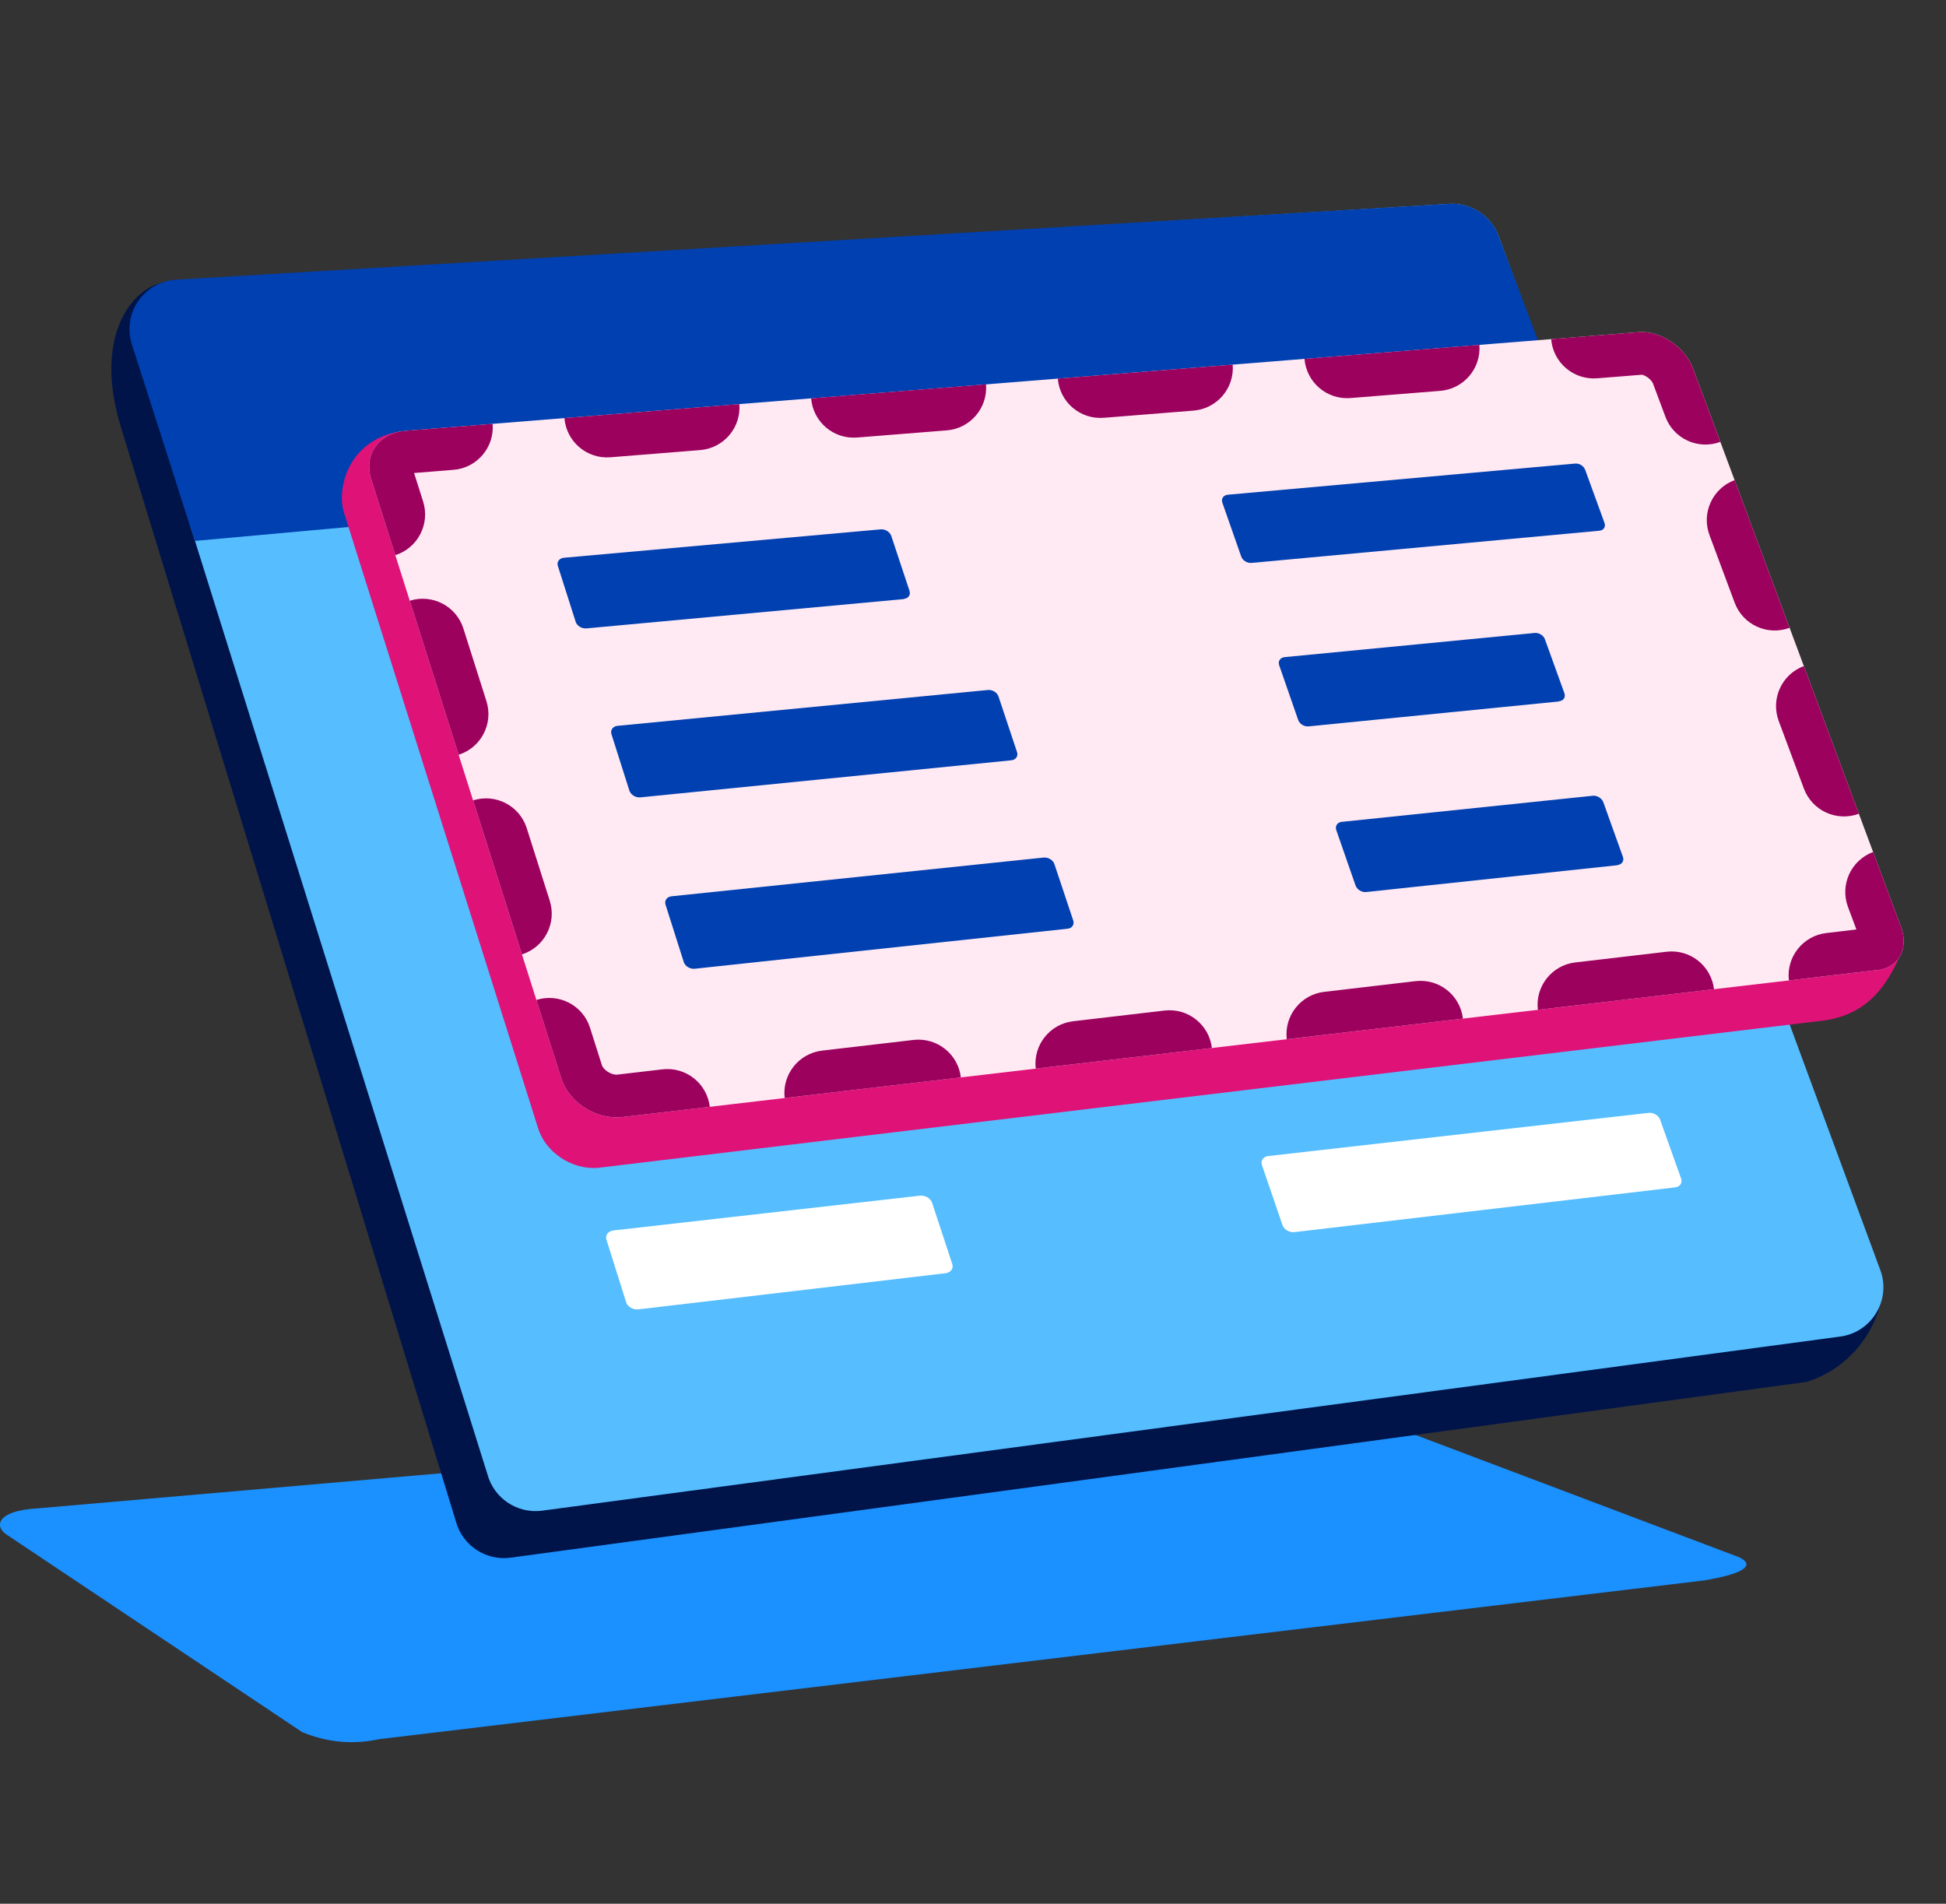 <svg width="46" height="45" viewBox="0 0 46 45" fill="none" xmlns="http://www.w3.org/2000/svg">
<rect x="0" y="0" width="46" height="45" fill="#333333" stroke="none"/>
<path d="M41.119 36.813L31.136 33.041C31.103 33.029 31.071 33.023 31.039 33.032L0.92 35.652C-0.139 35.707 -0.119 36.113 0.169 36.283L7.142 40.943C7.726 41.187 8.347 41.245 8.954 41.111L40.273 37.359C41.151 37.215 41.523 37.016 41.119 36.813Z" fill="#1B90FF"/>
<path d="M2.825 9.985L10.778 35.967C10.933 36.532 11.483 36.896 12.062 36.821L42.712 32.664C44.125 32.211 44.681 30.755 44.437 30.05L25.55 7.171C25.375 6.672 24.891 6.351 24.366 6.385L3.965 6.664C3.219 6.71 2.204 7.814 2.825 9.985Z" fill="#00144A"/>
<path d="M3.153 8.139L11.524 34.855C11.679 35.42 12.229 35.784 12.808 35.71L43.494 31.594C44.233 31.499 44.701 30.745 44.454 30.04L35.434 5.604C35.259 5.106 34.774 4.785 34.25 4.819L4.213 6.652C3.468 6.697 2.955 7.42 3.153 8.139Z" fill="#56BDFF"/>
<path d="M35.434 5.604C35.259 5.106 34.775 4.785 34.25 4.819L4.163 6.611C3.418 6.657 2.905 7.376 3.103 8.095L4.606 12.786L37.038 9.847L35.431 5.601L35.434 5.604Z" fill="#0040B0"/>
<path d="M19.079 17.18L10.979 17.902C10.853 17.915 10.724 17.838 10.692 17.735L10.247 16.321C10.215 16.219 10.289 16.126 10.418 16.116L18.505 15.427C18.628 15.417 18.753 15.491 18.785 15.59L19.243 16.975C19.276 17.078 19.205 17.168 19.082 17.18H19.079Z" fill="white"/>
<path d="M21.871 21.251L12.33 22.191C12.204 22.203 12.072 22.127 12.04 22.021L11.588 20.587C11.556 20.482 11.63 20.389 11.759 20.376L21.285 19.478C21.407 19.465 21.533 19.539 21.565 19.642L22.029 21.043C22.065 21.145 21.994 21.238 21.871 21.251Z" fill="white"/>
<path d="M23.284 25.502L13.704 26.534C13.575 26.547 13.446 26.474 13.41 26.364L12.952 24.909C12.92 24.803 12.994 24.707 13.123 24.691L22.687 23.697C22.81 23.684 22.935 23.758 22.971 23.863L23.442 25.284C23.477 25.39 23.406 25.483 23.284 25.495V25.502Z" fill="white"/>
<path d="M22.345 30.097L15.094 30.95C14.964 30.966 14.832 30.889 14.8 30.78L14.336 29.305C14.3 29.196 14.378 29.097 14.507 29.084L21.746 28.263C21.868 28.25 21.997 28.324 22.033 28.43L22.51 29.879C22.545 29.985 22.471 30.084 22.349 30.097H22.345Z" fill="white"/>
<path d="M35.198 15.748L26.296 16.541C26.176 16.55 26.054 16.48 26.018 16.377L25.551 15.011C25.515 14.912 25.586 14.822 25.702 14.812L34.592 14.056C34.705 14.046 34.828 14.117 34.86 14.216L35.337 15.55C35.373 15.649 35.308 15.736 35.195 15.745L35.198 15.748Z" fill="white"/>
<path d="M33.999 20.057L27.708 20.676C27.589 20.689 27.463 20.615 27.431 20.512L26.957 19.127C26.921 19.025 26.989 18.935 27.108 18.922L33.389 18.329C33.505 18.319 33.628 18.39 33.663 18.489L34.144 19.852C34.179 19.951 34.115 20.041 33.999 20.054V20.057Z" fill="white"/>
<path d="M35.456 24.19L29.143 24.869C29.023 24.882 28.898 24.808 28.862 24.706L28.382 23.302C28.346 23.199 28.414 23.106 28.533 23.093L34.837 22.439C34.953 22.426 35.076 22.5 35.111 22.599L35.598 23.981C35.634 24.084 35.569 24.177 35.453 24.186L35.456 24.19Z" fill="white"/>
<path d="M39.6 28.067L30.597 29.125C30.478 29.137 30.352 29.064 30.316 28.961L29.829 27.537C29.794 27.435 29.862 27.339 29.981 27.326L38.968 26.306C39.084 26.293 39.206 26.364 39.242 26.466L39.738 27.858C39.774 27.961 39.713 28.054 39.596 28.067H39.6Z" fill="white"/>
<path d="M43.069 24.128L14.154 27.603C13.532 27.666 12.887 27.241 12.715 26.654L8.125 12.098C7.958 11.53 8.237 10.392 9.472 10.197L38.189 9.05C38.697 9.01 39.27 9.388 39.471 9.898L44.967 22.459C44.6 23.359 44.107 23.993 43.069 24.131V24.128Z" fill="#DF1278"/>
<path d="M44.368 22.931L14.696 26.406C14.074 26.469 13.429 26.045 13.257 25.457L8.767 11.303C8.601 10.735 8.965 10.236 9.578 10.184L38.734 7.851C39.242 7.81 39.815 8.189 40.016 8.699L44.927 21.885C45.134 22.41 44.887 22.88 44.374 22.931H44.368Z" fill="#FFEAF4"/>
<path fill-rule="evenodd" clip-rule="evenodd" d="M44.897 22.626C44.877 22.659 44.853 22.69 44.827 22.718C44.77 22.78 44.7 22.83 44.619 22.867C44.547 22.9 44.466 22.922 44.377 22.931C44.376 22.931 44.375 22.931 44.374 22.931H44.368L42.286 23.175C42.221 22.621 42.618 22.119 43.172 22.055L43.882 21.971L43.683 21.438C43.488 20.916 43.754 20.334 44.277 20.139L44.927 21.885C44.93 21.893 44.933 21.901 44.936 21.909C44.964 21.984 44.982 22.058 44.992 22.13C44.992 22.132 44.993 22.135 44.993 22.137C45.009 22.266 44.997 22.387 44.96 22.495C44.944 22.541 44.922 22.585 44.897 22.626ZM42.64 15.744C42.117 15.939 41.851 16.52 42.046 17.043L42.641 18.641C42.836 19.164 43.417 19.43 43.94 19.235L42.64 15.744ZM41.003 11.349C40.48 11.544 40.214 12.125 40.409 12.648L41.004 14.246C41.199 14.769 41.78 15.035 42.303 14.84L41.003 11.349ZM30.836 8.483C30.881 9.039 31.367 9.453 31.923 9.409L34.044 9.239C34.6 9.195 35.014 8.708 34.97 8.152L30.836 8.483ZM25.005 8.95C25.049 9.506 25.536 9.92 26.092 9.876L28.213 9.706C28.769 9.661 29.183 9.175 29.139 8.619L25.005 8.95ZM19.174 9.416C19.218 9.972 19.705 10.387 20.261 10.342L22.381 10.173C22.938 10.128 23.352 9.641 23.308 9.085L19.174 9.416ZM13.342 9.883C13.387 10.439 13.874 10.854 14.43 10.809L16.55 10.639C17.106 10.595 17.521 10.108 17.477 9.552L13.342 9.883ZM10.841 17.841C11.373 17.673 11.667 17.105 11.498 16.573L10.954 14.858C10.786 14.326 10.218 14.032 9.686 14.2L10.841 17.841ZM12.338 22.56C12.869 22.391 13.164 21.823 12.995 21.291L12.451 19.576C12.282 19.044 11.714 18.75 11.183 18.919L12.338 22.56ZM22.713 25.468C22.648 24.913 22.146 24.517 21.592 24.582L19.434 24.834C18.88 24.899 18.484 25.401 18.548 25.955L22.713 25.468ZM28.647 24.773C28.582 24.218 28.08 23.822 27.526 23.887L25.369 24.14C24.814 24.204 24.418 24.706 24.483 25.26L28.647 24.773ZM34.581 24.078C34.517 23.523 34.015 23.127 33.461 23.192L31.303 23.445C30.749 23.509 30.352 24.011 30.417 24.565L34.581 24.078ZM40.516 23.383C40.451 22.828 39.949 22.432 39.395 22.497L37.237 22.75C36.683 22.814 36.287 23.316 36.352 23.87L40.516 23.383ZM16.778 26.163C16.713 25.608 16.212 25.212 15.658 25.277L14.59 25.402C14.435 25.414 14.256 25.277 14.226 25.174L14.223 25.163L13.947 24.294C13.779 23.762 13.211 23.468 12.679 23.637L13.257 25.457C13.429 26.045 14.074 26.469 14.696 26.406L16.778 26.163ZM9.344 13.123C9.876 12.954 10.17 12.387 10.002 11.855L9.788 11.181L10.719 11.106C11.275 11.062 11.69 10.575 11.645 10.019L9.578 10.184C8.965 10.236 8.601 10.735 8.767 11.303L9.344 13.123ZM9.639 11.195C9.639 11.195 9.639 11.195 9.639 11.195V11.195ZM36.667 8.016C36.712 8.572 37.199 8.987 37.755 8.942L38.812 8.858C38.811 8.858 38.811 8.858 38.811 8.858C38.81 8.859 38.858 8.861 38.933 8.911C39.013 8.964 39.058 9.027 39.074 9.065L39.367 9.851C39.562 10.374 40.143 10.639 40.666 10.445L40.016 8.699C39.815 8.189 39.242 7.81 38.734 7.851L36.667 8.016Z" fill="#9B015D"/>
<path d="M21.363 14.161L13.862 14.854C13.751 14.864 13.636 14.793 13.607 14.696L13.187 13.378C13.155 13.281 13.22 13.195 13.331 13.184L20.817 12.513C20.924 12.502 21.036 12.574 21.068 12.667L21.499 13.967C21.531 14.064 21.47 14.146 21.363 14.157V14.161Z" fill="#0040B0"/>
<path d="M23.904 17.972L15.137 18.848C15.025 18.859 14.911 18.787 14.878 18.69L14.454 17.355C14.422 17.258 14.487 17.168 14.598 17.157L23.352 16.31C23.459 16.299 23.57 16.367 23.603 16.464L24.041 17.778C24.073 17.875 24.012 17.961 23.904 17.972Z" fill="#0040B0"/>
<path d="M25.229 21.954L16.422 22.899C16.311 22.91 16.196 22.841 16.163 22.741L15.733 21.387C15.7 21.287 15.765 21.197 15.876 21.186L24.669 20.271C24.777 20.26 24.892 20.328 24.924 20.425L25.369 21.757C25.402 21.854 25.341 21.944 25.233 21.954H25.229Z" fill="#0040B0"/>
<path d="M37.809 12.545L29.587 13.306C29.483 13.317 29.372 13.249 29.34 13.155L28.894 11.881C28.862 11.787 28.919 11.705 29.023 11.694L37.231 10.958C37.332 10.947 37.439 11.016 37.472 11.109L37.928 12.362C37.96 12.455 37.906 12.538 37.806 12.545H37.809Z" fill="#0040B0"/>
<path d="M36.854 16.581L30.934 17.17C30.83 17.181 30.718 17.113 30.686 17.016L30.237 15.723C30.205 15.63 30.262 15.544 30.366 15.533L36.276 14.962C36.377 14.951 36.488 15.02 36.52 15.113L36.98 16.387C37.012 16.481 36.958 16.567 36.858 16.574L36.854 16.581Z" fill="#0040B0"/>
<path d="M38.24 20.451L32.294 21.086C32.19 21.097 32.079 21.029 32.043 20.932L31.587 19.621C31.555 19.524 31.612 19.438 31.716 19.427L37.651 18.81C37.752 18.799 37.863 18.867 37.899 18.96L38.362 20.253C38.398 20.346 38.341 20.433 38.24 20.447V20.451Z" fill="#0040B0"/>
</svg>
